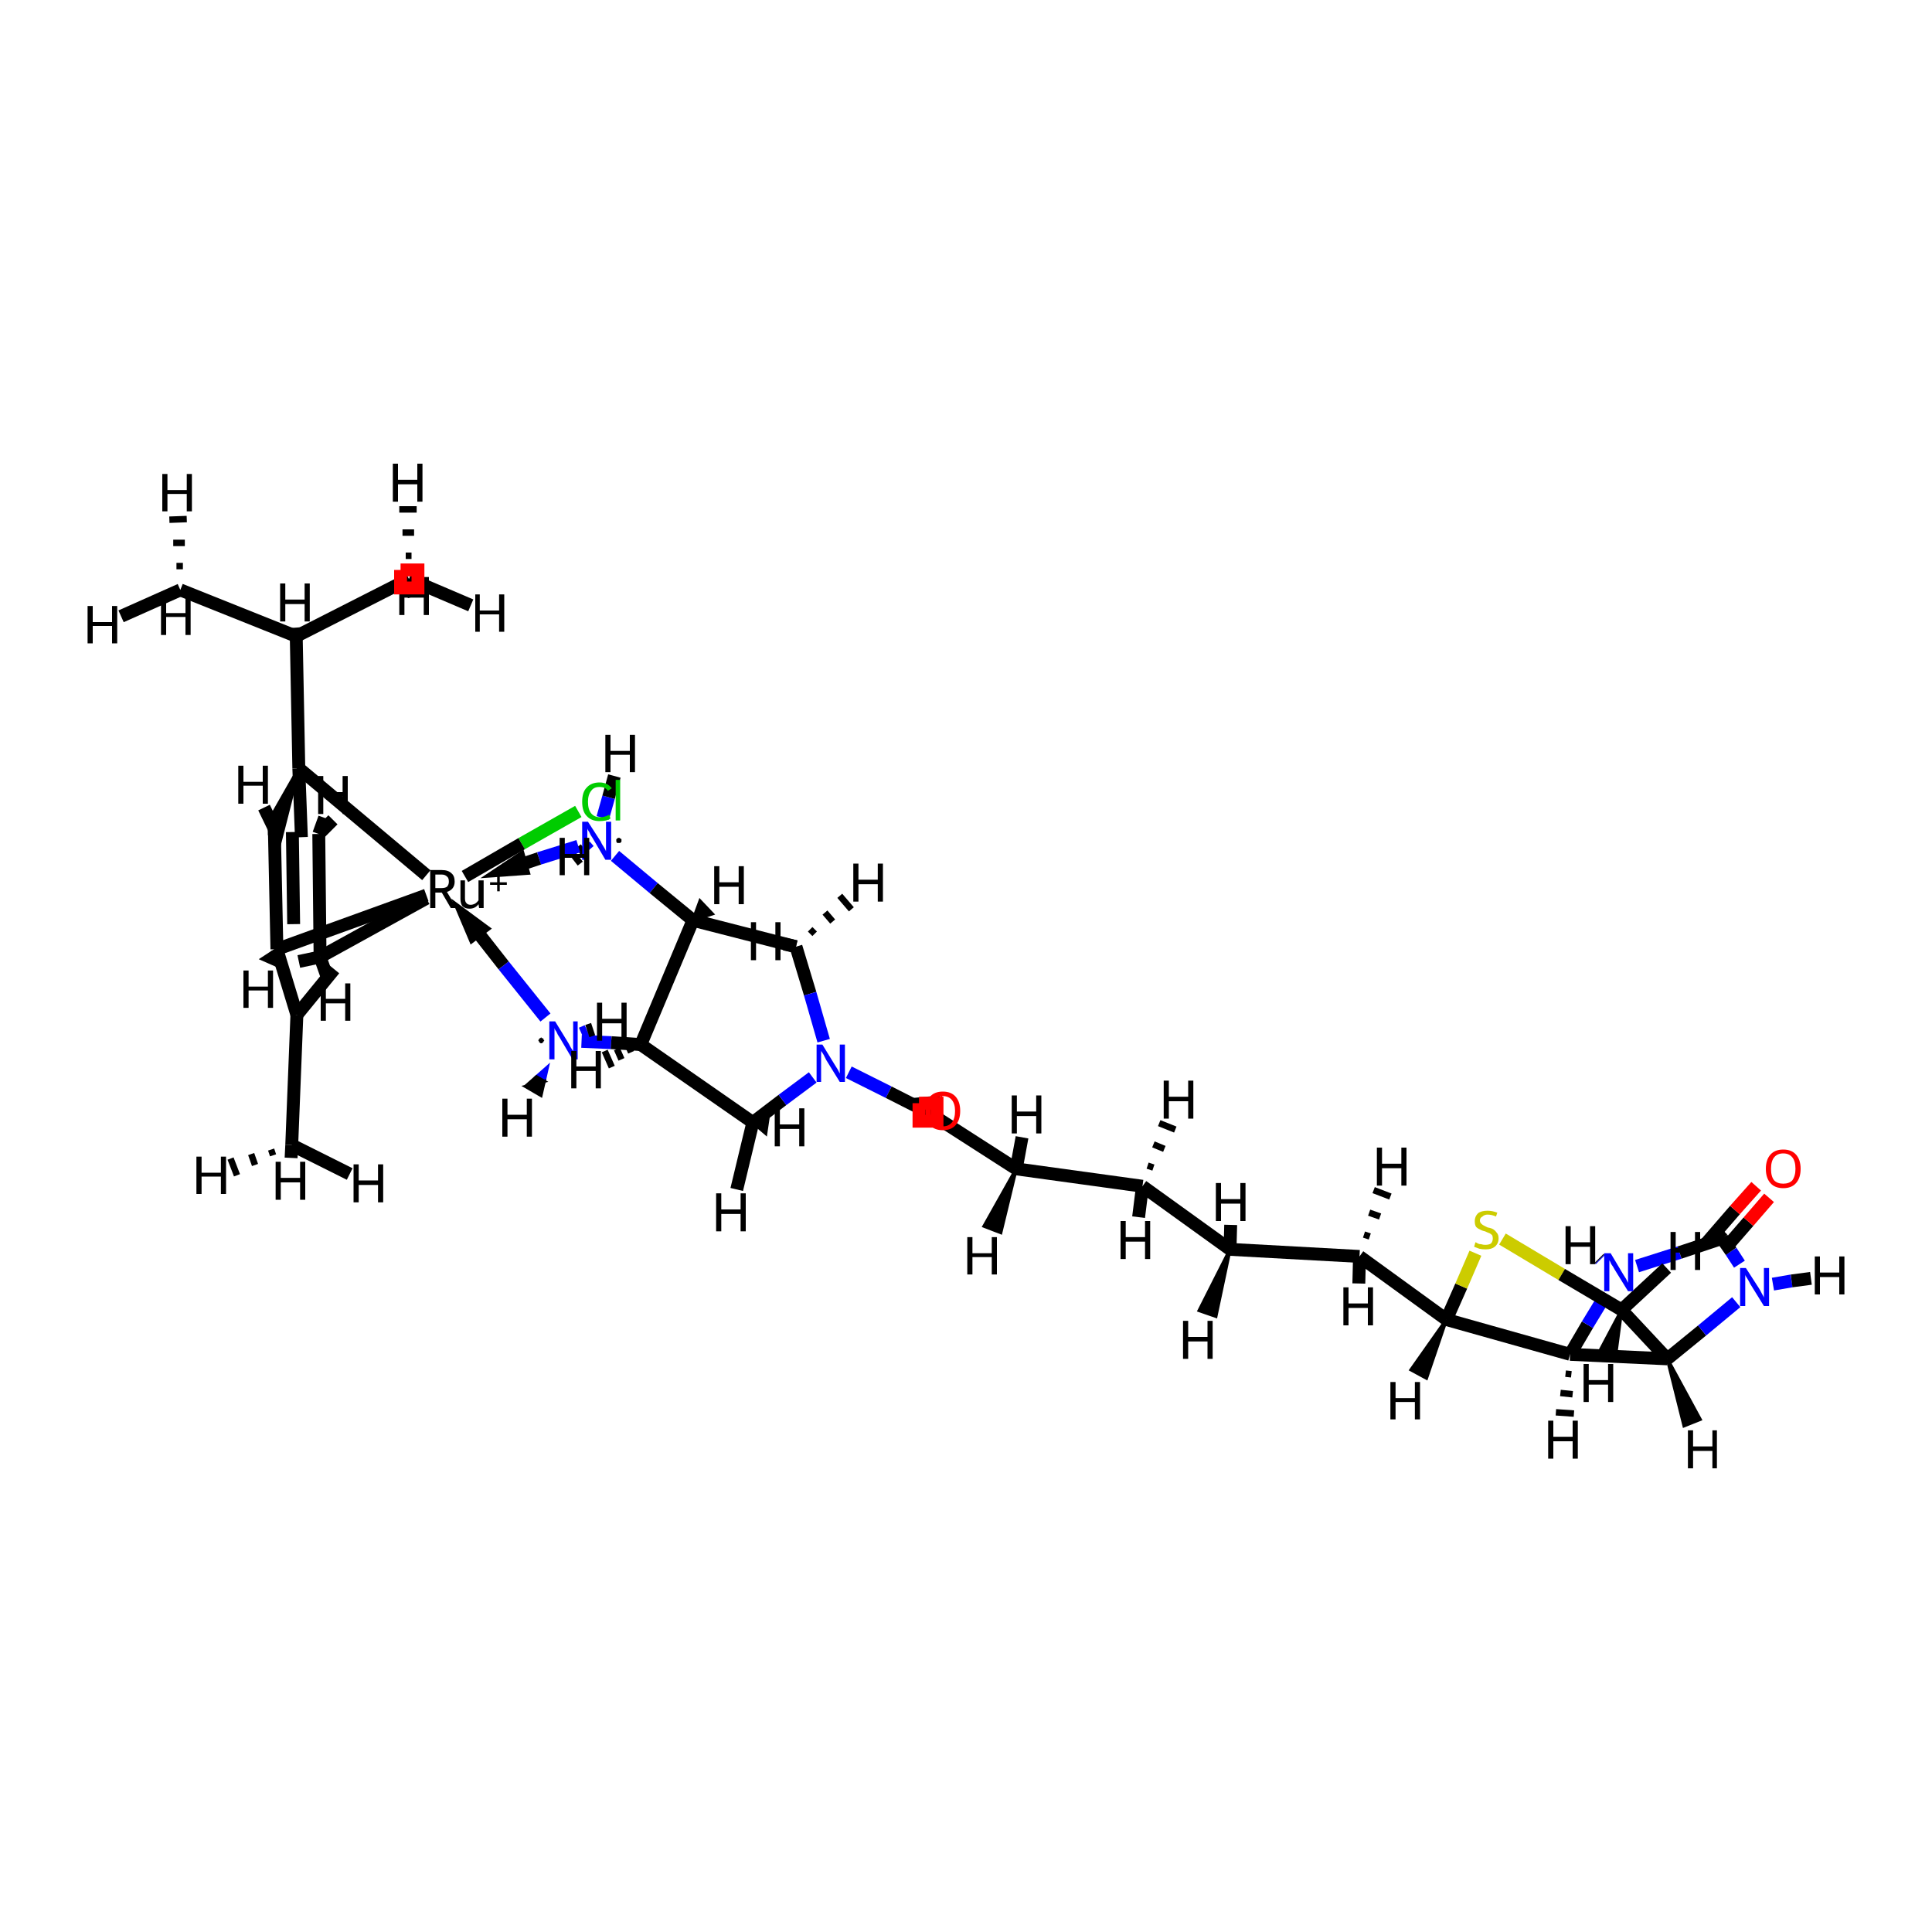 <?xml version='1.0' encoding='iso-8859-1'?>
<svg version='1.1' baseProfile='full'
              xmlns='http://www.w3.org/2000/svg'
                      xmlns:rdkit='http://www.rdkit.org/xml'
                      xmlns:xlink='http://www.w3.org/1999/xlink'
                  xml:space='preserve'
width='300px' height='300px' viewBox='0 0 300 300'>
<!-- END OF HEADER -->
<rect style='opacity:1.0;fill:#FFFFFF;stroke:none' width='300.0' height='300.0' x='0.0' y='0.0'> </rect>
<path class='bond-0 atom-0 atom-1' d='M 89.8,126.0 L 81.0,131.0' style='fill:none;fill-rule:evenodd;stroke:#00CC00;stroke-width:2.0px;stroke-linecap:butt;stroke-linejoin:miter;stroke-opacity:1' />
<path class='bond-0 atom-0 atom-1' d='M 81.0,131.0 L 72.2,136.1' style='fill:none;fill-rule:evenodd;stroke:#000000;stroke-width:2.0px;stroke-linecap:butt;stroke-linejoin:miter;stroke-opacity:1' />
<path class='bond-1 atom-2 atom-3' d='M 90.3,161.7 L 94.9,161.9' style='fill:none;fill-rule:evenodd;stroke:#0000FF;stroke-width:2.0px;stroke-linecap:butt;stroke-linejoin:miter;stroke-opacity:1' />
<path class='bond-1 atom-2 atom-3' d='M 94.9,161.9 L 99.5,162.2' style='fill:none;fill-rule:evenodd;stroke:#000000;stroke-width:2.0px;stroke-linecap:butt;stroke-linejoin:miter;stroke-opacity:1' />
<path class='bond-2 atom-2 atom-34' d='M 85.0,165.7 L 84.5,167.9 L 83.3,167.2 Z' style='fill:#0000FF;fill-rule:evenodd;fill-opacity:1;stroke:#0000FF;stroke-width:0.5px;stroke-linecap:butt;stroke-linejoin:miter;stroke-opacity:1;' />
<path class='bond-2 atom-2 atom-34' d='M 84.5,167.9 L 81.6,168.7 L 84.0,170.1 Z' style='fill:#000000;fill-rule:evenodd;fill-opacity:1;stroke:#000000;stroke-width:0.5px;stroke-linecap:butt;stroke-linejoin:miter;stroke-opacity:1;' />
<path class='bond-2 atom-2 atom-34' d='M 84.5,167.9 L 83.3,167.2 L 81.6,168.7 Z' style='fill:#000000;fill-rule:evenodd;fill-opacity:1;stroke:#000000;stroke-width:0.5px;stroke-linecap:butt;stroke-linejoin:miter;stroke-opacity:1;' />
<path class='bond-3 atom-2 atom-35' d='M 90.3,160.5 L 91.2,160.1' style='fill:none;fill-rule:evenodd;stroke:#0000FF;stroke-width:2.0px;stroke-linecap:butt;stroke-linejoin:miter;stroke-opacity:1' />
<path class='bond-3 atom-2 atom-35' d='M 91.2,160.1 L 92.1,159.8' style='fill:none;fill-rule:evenodd;stroke:#000000;stroke-width:2.0px;stroke-linecap:butt;stroke-linejoin:miter;stroke-opacity:1' />
<path class='bond-4 atom-3 atom-4' d='M 99.5,162.2 L 116.9,174.3' style='fill:none;fill-rule:evenodd;stroke:#000000;stroke-width:2.0px;stroke-linecap:butt;stroke-linejoin:miter;stroke-opacity:1' />
<path class='bond-5 atom-3 atom-16' d='M 99.5,162.2 L 107.6,142.9' style='fill:none;fill-rule:evenodd;stroke:#000000;stroke-width:2.0px;stroke-linecap:butt;stroke-linejoin:miter;stroke-opacity:1' />
<path class='bond-6 atom-3 atom-42' d='M 98.0,163.4 L 97.6,162.5' style='fill:none;fill-rule:evenodd;stroke:#000000;stroke-width:1.0px;stroke-linecap:butt;stroke-linejoin:miter;stroke-opacity:1' />
<path class='bond-6 atom-3 atom-42' d='M 96.5,164.5 L 95.8,162.9' style='fill:none;fill-rule:evenodd;stroke:#000000;stroke-width:1.0px;stroke-linecap:butt;stroke-linejoin:miter;stroke-opacity:1' />
<path class='bond-6 atom-3 atom-42' d='M 95.0,165.7 L 93.9,163.2' style='fill:none;fill-rule:evenodd;stroke:#000000;stroke-width:1.0px;stroke-linecap:butt;stroke-linejoin:miter;stroke-opacity:1' />
<path class='bond-7 atom-4 atom-18' d='M 116.9,174.3 L 121.5,170.8' style='fill:none;fill-rule:evenodd;stroke:#000000;stroke-width:2.0px;stroke-linecap:butt;stroke-linejoin:miter;stroke-opacity:1' />
<path class='bond-7 atom-4 atom-18' d='M 121.5,170.8 L 126.2,167.3' style='fill:none;fill-rule:evenodd;stroke:#0000FF;stroke-width:2.0px;stroke-linecap:butt;stroke-linejoin:miter;stroke-opacity:1' />
<path class='bond-8 atom-4 atom-43' d='M 116.9,174.3 L 119.3,173.3 L 118.9,176.0 Z' style='fill:#000000;fill-rule:evenodd;fill-opacity:1;stroke:#000000;stroke-width:0.5px;stroke-linecap:butt;stroke-linejoin:miter;stroke-opacity:1;' />
<path class='bond-9 atom-4 atom-44' d='M 116.9,174.3 L 114.4,184.7' style='fill:none;fill-rule:evenodd;stroke:#000000;stroke-width:2.0px;stroke-linecap:butt;stroke-linejoin:miter;stroke-opacity:1' />
<path class='bond-10 atom-5 atom-6' d='M 46.4,119.3 L 46.0,98.8' style='fill:none;fill-rule:evenodd;stroke:#000000;stroke-width:2.0px;stroke-linecap:butt;stroke-linejoin:miter;stroke-opacity:1' />
<path class='bond-11 atom-5 atom-9' d='M 46.4,119.3 L 42.7,133.8 L 42.6,128.7 Z' style='fill:#000000;fill-rule:evenodd;fill-opacity:1;stroke:#000000;stroke-width:0.5px;stroke-linecap:butt;stroke-linejoin:miter;stroke-opacity:1;' />
<path class='bond-11 atom-5 atom-9' d='M 46.4,119.3 L 42.6,128.7 L 41.9,127.2 Z' style='fill:#000000;fill-rule:evenodd;fill-opacity:1;stroke:#000000;stroke-width:0.5px;stroke-linecap:butt;stroke-linejoin:miter;stroke-opacity:1;' />
<path class='bond-12 atom-5 atom-13' d='M 51.7,127.3 L 49.5,129.5' style='fill:none;fill-rule:evenodd;stroke:#000000;stroke-width:2.0px;stroke-linecap:butt;stroke-linejoin:miter;stroke-opacity:1' />
<path class='bond-12 atom-5 atom-13' d='M 46.4,119.3 L 46.8,130.0' style='fill:none;fill-rule:evenodd;stroke:#000000;stroke-width:2.0px;stroke-linecap:butt;stroke-linejoin:miter;stroke-opacity:1' />
<path class='bond-13 atom-6 atom-7' d='M 46.0,98.8 L 63.5,89.9' style='fill:none;fill-rule:evenodd;stroke:#000000;stroke-width:2.0px;stroke-linecap:butt;stroke-linejoin:miter;stroke-opacity:1' />
<path class='bond-14 atom-6 atom-8' d='M 46.0,98.8 L 28.0,91.6' style='fill:none;fill-rule:evenodd;stroke:#000000;stroke-width:2.0px;stroke-linecap:butt;stroke-linejoin:miter;stroke-opacity:1' />
<path class='bond-15 atom-6 atom-46' d='M 46.0,98.8 L 44.6,97.8 L 47.4,97.6 Z' style='fill:#000000;fill-rule:evenodd;fill-opacity:1;stroke:#000000;stroke-width:0.5px;stroke-linecap:butt;stroke-linejoin:miter;stroke-opacity:1;' />
<path class='bond-16 atom-7 atom-47' d='M 63.0,86.3 L 63.9,86.3' style='fill:none;fill-rule:evenodd;stroke:#000000;stroke-width:1.0px;stroke-linecap:butt;stroke-linejoin:miter;stroke-opacity:1' />
<path class='bond-16 atom-7 atom-47' d='M 62.5,82.7 L 64.3,82.7' style='fill:none;fill-rule:evenodd;stroke:#000000;stroke-width:1.0px;stroke-linecap:butt;stroke-linejoin:miter;stroke-opacity:1' />
<path class='bond-16 atom-7 atom-47' d='M 62.0,79.1 L 64.7,79.1' style='fill:none;fill-rule:evenodd;stroke:#000000;stroke-width:1.0px;stroke-linecap:butt;stroke-linejoin:miter;stroke-opacity:1' />
<path class='bond-17 atom-7 atom-48' d='M 63.5,89.9 L 73.1,94.0' style='fill:none;fill-rule:evenodd;stroke:#000000;stroke-width:2.0px;stroke-linecap:butt;stroke-linejoin:miter;stroke-opacity:1' />
<path class='bond-18 atom-7 atom-49' d='M 63.5,89.9 L 64.3,92.6' style='fill:none;fill-rule:evenodd;stroke:#000000;stroke-width:2.0px;stroke-linecap:butt;stroke-linejoin:miter;stroke-opacity:1' />
<path class='bond-19 atom-8 atom-50' d='M 27.4,87.9 L 28.4,87.9' style='fill:none;fill-rule:evenodd;stroke:#000000;stroke-width:1.0px;stroke-linecap:butt;stroke-linejoin:miter;stroke-opacity:1' />
<path class='bond-19 atom-8 atom-50' d='M 26.9,84.3 L 28.7,84.3' style='fill:none;fill-rule:evenodd;stroke:#000000;stroke-width:1.0px;stroke-linecap:butt;stroke-linejoin:miter;stroke-opacity:1' />
<path class='bond-19 atom-8 atom-50' d='M 26.3,80.7 L 29.0,80.6' style='fill:none;fill-rule:evenodd;stroke:#000000;stroke-width:1.0px;stroke-linecap:butt;stroke-linejoin:miter;stroke-opacity:1' />
<path class='bond-20 atom-8 atom-51' d='M 28.0,91.6 L 27.9,92.1' style='fill:none;fill-rule:evenodd;stroke:#000000;stroke-width:2.0px;stroke-linecap:butt;stroke-linejoin:miter;stroke-opacity:1' />
<path class='bond-21 atom-8 atom-52' d='M 28.0,91.6 L 18.8,95.7' style='fill:none;fill-rule:evenodd;stroke:#000000;stroke-width:2.0px;stroke-linecap:butt;stroke-linejoin:miter;stroke-opacity:1' />
<path class='bond-22 atom-9 atom-10' d='M 42.6,128.7 L 43.0,147.4' style='fill:none;fill-rule:evenodd;stroke:#000000;stroke-width:2.0px;stroke-linecap:butt;stroke-linejoin:miter;stroke-opacity:1' />
<path class='bond-22 atom-9 atom-10' d='M 45.4,129.2 L 45.6,143.5' style='fill:none;fill-rule:evenodd;stroke:#000000;stroke-width:2.0px;stroke-linecap:butt;stroke-linejoin:miter;stroke-opacity:1' />
<path class='bond-23 atom-9 atom-36' d='M 42.6,128.7 L 41.0,125.4' style='fill:none;fill-rule:evenodd;stroke:#000000;stroke-width:2.0px;stroke-linecap:butt;stroke-linejoin:miter;stroke-opacity:1' />
<path class='bond-24 atom-10 atom-11' d='M 43.0,147.4 L 46.1,157.6' style='fill:none;fill-rule:evenodd;stroke:#000000;stroke-width:2.0px;stroke-linecap:butt;stroke-linejoin:miter;stroke-opacity:1' />
<path class='bond-25 atom-10 atom-37' d='M 43.0,147.4 L 43.2,150.0 L 40.7,148.9 Z' style='fill:#000000;fill-rule:evenodd;fill-opacity:1;stroke:#000000;stroke-width:0.5px;stroke-linecap:butt;stroke-linejoin:miter;stroke-opacity:1;' />
<path class='bond-26 atom-11 atom-12' d='M 46.1,157.6 L 45.3,177.8' style='fill:none;fill-rule:evenodd;stroke:#000000;stroke-width:2.0px;stroke-linecap:butt;stroke-linejoin:miter;stroke-opacity:1' />
<path class='bond-27 atom-11 atom-14' d='M 46.4,149.3 L 49.7,148.6' style='fill:none;fill-rule:evenodd;stroke:#000000;stroke-width:2.0px;stroke-linecap:butt;stroke-linejoin:miter;stroke-opacity:1' />
<path class='bond-27 atom-11 atom-14' d='M 46.1,157.6 L 51.9,150.5' style='fill:none;fill-rule:evenodd;stroke:#000000;stroke-width:2.0px;stroke-linecap:butt;stroke-linejoin:miter;stroke-opacity:1' />
<path class='bond-28 atom-12 atom-53' d='M 42.4,179.4 L 42.1,178.5' style='fill:none;fill-rule:evenodd;stroke:#000000;stroke-width:1.0px;stroke-linecap:butt;stroke-linejoin:miter;stroke-opacity:1' />
<path class='bond-28 atom-12 atom-53' d='M 39.6,180.9 L 39.0,179.2' style='fill:none;fill-rule:evenodd;stroke:#000000;stroke-width:1.0px;stroke-linecap:butt;stroke-linejoin:miter;stroke-opacity:1' />
<path class='bond-28 atom-12 atom-53' d='M 36.8,182.5 L 35.8,179.9' style='fill:none;fill-rule:evenodd;stroke:#000000;stroke-width:1.0px;stroke-linecap:butt;stroke-linejoin:miter;stroke-opacity:1' />
<path class='bond-29 atom-12 atom-54' d='M 45.3,177.8 L 54.3,182.3' style='fill:none;fill-rule:evenodd;stroke:#000000;stroke-width:2.0px;stroke-linecap:butt;stroke-linejoin:miter;stroke-opacity:1' />
<path class='bond-30 atom-12 atom-55' d='M 45.3,177.8 L 45.2,179.8' style='fill:none;fill-rule:evenodd;stroke:#000000;stroke-width:2.0px;stroke-linecap:butt;stroke-linejoin:miter;stroke-opacity:1' />
<path class='bond-31 atom-13 atom-14' d='M 49.5,129.5 L 49.7,148.6' style='fill:none;fill-rule:evenodd;stroke:#000000;stroke-width:2.0px;stroke-linecap:butt;stroke-linejoin:miter;stroke-opacity:1' />
<path class='bond-32 atom-13 atom-38' d='M 49.5,129.5 L 50.4,127.0' style='fill:none;fill-rule:evenodd;stroke:#000000;stroke-width:2.0px;stroke-linecap:butt;stroke-linejoin:miter;stroke-opacity:1' />
<path class='bond-33 atom-14 atom-39' d='M 49.7,148.6 L 50.9,152.0' style='fill:none;fill-rule:evenodd;stroke:#000000;stroke-width:2.0px;stroke-linecap:butt;stroke-linejoin:miter;stroke-opacity:1' />
<path class='bond-34 atom-15 atom-16' d='M 95.5,132.9 L 101.5,137.9' style='fill:none;fill-rule:evenodd;stroke:#0000FF;stroke-width:2.0px;stroke-linecap:butt;stroke-linejoin:miter;stroke-opacity:1' />
<path class='bond-34 atom-15 atom-16' d='M 101.5,137.9 L 107.6,142.9' style='fill:none;fill-rule:evenodd;stroke:#000000;stroke-width:2.0px;stroke-linecap:butt;stroke-linejoin:miter;stroke-opacity:1' />
<path class='bond-35 atom-15 atom-40' d='M 91.8,131.7 L 91.2,131.0' style='fill:none;fill-rule:evenodd;stroke:#0000FF;stroke-width:1.0px;stroke-linecap:butt;stroke-linejoin:miter;stroke-opacity:1' />
<path class='bond-35 atom-15 atom-40' d='M 90.9,132.9 L 89.8,131.4' style='fill:none;fill-rule:evenodd;stroke:#000000;stroke-width:1.0px;stroke-linecap:butt;stroke-linejoin:miter;stroke-opacity:1' />
<path class='bond-35 atom-15 atom-40' d='M 90.1,134.1 L 88.4,131.9' style='fill:none;fill-rule:evenodd;stroke:#000000;stroke-width:1.0px;stroke-linecap:butt;stroke-linejoin:miter;stroke-opacity:1' />
<path class='bond-36 atom-15 atom-41' d='M 93.6,127.0 L 94.5,123.8' style='fill:none;fill-rule:evenodd;stroke:#0000FF;stroke-width:2.0px;stroke-linecap:butt;stroke-linejoin:miter;stroke-opacity:1' />
<path class='bond-36 atom-15 atom-41' d='M 94.5,123.8 L 95.4,120.5' style='fill:none;fill-rule:evenodd;stroke:#000000;stroke-width:2.0px;stroke-linecap:butt;stroke-linejoin:miter;stroke-opacity:1' />
<path class='bond-37 atom-16 atom-17' d='M 107.6,142.9 L 123.6,147.0' style='fill:none;fill-rule:evenodd;stroke:#000000;stroke-width:2.0px;stroke-linecap:butt;stroke-linejoin:miter;stroke-opacity:1' />
<path class='bond-38 atom-16 atom-45' d='M 107.6,142.9 L 108.7,139.9 L 110.6,141.9 Z' style='fill:#000000;fill-rule:evenodd;fill-opacity:1;stroke:#000000;stroke-width:0.5px;stroke-linecap:butt;stroke-linejoin:miter;stroke-opacity:1;' />
<path class='bond-39 atom-17 atom-18' d='M 123.6,147.0 L 125.8,154.3' style='fill:none;fill-rule:evenodd;stroke:#000000;stroke-width:2.0px;stroke-linecap:butt;stroke-linejoin:miter;stroke-opacity:1' />
<path class='bond-39 atom-17 atom-18' d='M 125.8,154.3 L 127.9,161.6' style='fill:none;fill-rule:evenodd;stroke:#0000FF;stroke-width:2.0px;stroke-linecap:butt;stroke-linejoin:miter;stroke-opacity:1' />
<path class='bond-40 atom-17 atom-56' d='M 125.8,144.3 L 126.5,145.0' style='fill:none;fill-rule:evenodd;stroke:#000000;stroke-width:1.0px;stroke-linecap:butt;stroke-linejoin:miter;stroke-opacity:1' />
<path class='bond-40 atom-17 atom-56' d='M 128.1,141.7 L 129.3,143.1' style='fill:none;fill-rule:evenodd;stroke:#000000;stroke-width:1.0px;stroke-linecap:butt;stroke-linejoin:miter;stroke-opacity:1' />
<path class='bond-40 atom-17 atom-56' d='M 130.4,139.1 L 132.2,141.2' style='fill:none;fill-rule:evenodd;stroke:#000000;stroke-width:1.0px;stroke-linecap:butt;stroke-linejoin:miter;stroke-opacity:1' />
<path class='bond-41 atom-17 atom-57' d='M 123.6,147.0 L 121.8,146.6' style='fill:none;fill-rule:evenodd;stroke:#000000;stroke-width:2.0px;stroke-linecap:butt;stroke-linejoin:miter;stroke-opacity:1' />
<path class='bond-42 atom-18 atom-19' d='M 131.8,166.5 L 138.0,169.6' style='fill:none;fill-rule:evenodd;stroke:#0000FF;stroke-width:2.0px;stroke-linecap:butt;stroke-linejoin:miter;stroke-opacity:1' />
<path class='bond-42 atom-18 atom-19' d='M 138.0,169.6 L 144.1,172.7' style='fill:none;fill-rule:evenodd;stroke:#000000;stroke-width:2.0px;stroke-linecap:butt;stroke-linejoin:miter;stroke-opacity:1' />
<path class='bond-43 atom-19 atom-20' d='M 146.0,173.9 L 146.3,173.9' style='fill:none;fill-rule:evenodd;stroke:#000000;stroke-width:2.0px;stroke-linecap:butt;stroke-linejoin:miter;stroke-opacity:1' />
<path class='bond-43 atom-19 atom-20' d='M 146.3,173.9 L 146.5,173.9' style='fill:none;fill-rule:evenodd;stroke:#FF0000;stroke-width:2.0px;stroke-linecap:butt;stroke-linejoin:miter;stroke-opacity:1' />
<path class='bond-43 atom-19 atom-20' d='M 141.7,171.5 L 146.0,171.1' style='fill:none;fill-rule:evenodd;stroke:#000000;stroke-width:2.0px;stroke-linecap:butt;stroke-linejoin:miter;stroke-opacity:1' />
<path class='bond-43 atom-19 atom-20' d='M 146.0,171.1 L 146.3,171.1' style='fill:none;fill-rule:evenodd;stroke:#FF0000;stroke-width:2.0px;stroke-linecap:butt;stroke-linejoin:miter;stroke-opacity:1' />
<path class='bond-44 atom-19 atom-21' d='M 144.1,172.7 L 157.8,181.5' style='fill:none;fill-rule:evenodd;stroke:#000000;stroke-width:2.0px;stroke-linecap:butt;stroke-linejoin:miter;stroke-opacity:1' />
<path class='bond-45 atom-21 atom-22' d='M 157.8,181.5 L 177.4,184.2' style='fill:none;fill-rule:evenodd;stroke:#000000;stroke-width:2.0px;stroke-linecap:butt;stroke-linejoin:miter;stroke-opacity:1' />
<path class='bond-46 atom-21 atom-58' d='M 157.8,181.5 L 155.4,191.4 L 152.8,190.4 Z' style='fill:#000000;fill-rule:evenodd;fill-opacity:1;stroke:#000000;stroke-width:0.5px;stroke-linecap:butt;stroke-linejoin:miter;stroke-opacity:1;' />
<path class='bond-47 atom-21 atom-59' d='M 157.8,181.5 L 158.7,176.6' style='fill:none;fill-rule:evenodd;stroke:#000000;stroke-width:2.0px;stroke-linecap:butt;stroke-linejoin:miter;stroke-opacity:1' />
<path class='bond-48 atom-22 atom-23' d='M 177.4,184.2 L 191.0,194.0' style='fill:none;fill-rule:evenodd;stroke:#000000;stroke-width:2.0px;stroke-linecap:butt;stroke-linejoin:miter;stroke-opacity:1' />
<path class='bond-49 atom-22 atom-60' d='M 178.2,181.0 L 179.1,181.3' style='fill:none;fill-rule:evenodd;stroke:#000000;stroke-width:1.0px;stroke-linecap:butt;stroke-linejoin:miter;stroke-opacity:1' />
<path class='bond-49 atom-22 atom-60' d='M 179.1,177.7 L 180.8,178.4' style='fill:none;fill-rule:evenodd;stroke:#000000;stroke-width:1.0px;stroke-linecap:butt;stroke-linejoin:miter;stroke-opacity:1' />
<path class='bond-49 atom-22 atom-60' d='M 180.0,174.4 L 182.5,175.4' style='fill:none;fill-rule:evenodd;stroke:#000000;stroke-width:1.0px;stroke-linecap:butt;stroke-linejoin:miter;stroke-opacity:1' />
<path class='bond-50 atom-22 atom-61' d='M 177.4,184.2 L 176.8,189.0' style='fill:none;fill-rule:evenodd;stroke:#000000;stroke-width:2.0px;stroke-linecap:butt;stroke-linejoin:miter;stroke-opacity:1' />
<path class='bond-51 atom-23 atom-24' d='M 191.0,194.0 L 211.1,195.1' style='fill:none;fill-rule:evenodd;stroke:#000000;stroke-width:2.0px;stroke-linecap:butt;stroke-linejoin:miter;stroke-opacity:1' />
<path class='bond-52 atom-23 atom-62' d='M 191.0,194.0 L 188.8,204.4 L 186.2,203.5 Z' style='fill:#000000;fill-rule:evenodd;fill-opacity:1;stroke:#000000;stroke-width:0.5px;stroke-linecap:butt;stroke-linejoin:miter;stroke-opacity:1;' />
<path class='bond-53 atom-23 atom-63' d='M 191.0,194.0 L 191.1,190.2' style='fill:none;fill-rule:evenodd;stroke:#000000;stroke-width:2.0px;stroke-linecap:butt;stroke-linejoin:miter;stroke-opacity:1' />
<path class='bond-54 atom-24 atom-25' d='M 211.1,195.1 L 224.6,204.9' style='fill:none;fill-rule:evenodd;stroke:#000000;stroke-width:2.0px;stroke-linecap:butt;stroke-linejoin:miter;stroke-opacity:1' />
<path class='bond-55 atom-24 atom-64' d='M 211.8,191.7 L 212.7,192.0' style='fill:none;fill-rule:evenodd;stroke:#000000;stroke-width:1.0px;stroke-linecap:butt;stroke-linejoin:miter;stroke-opacity:1' />
<path class='bond-55 atom-24 atom-64' d='M 212.6,188.3 L 214.3,188.9' style='fill:none;fill-rule:evenodd;stroke:#000000;stroke-width:1.0px;stroke-linecap:butt;stroke-linejoin:miter;stroke-opacity:1' />
<path class='bond-55 atom-24 atom-64' d='M 213.3,184.8 L 215.9,185.8' style='fill:none;fill-rule:evenodd;stroke:#000000;stroke-width:1.0px;stroke-linecap:butt;stroke-linejoin:miter;stroke-opacity:1' />
<path class='bond-56 atom-24 atom-65' d='M 211.1,195.1 L 211.0,199.3' style='fill:none;fill-rule:evenodd;stroke:#000000;stroke-width:2.0px;stroke-linecap:butt;stroke-linejoin:miter;stroke-opacity:1' />
<path class='bond-57 atom-25 atom-26' d='M 224.6,204.9 L 243.8,210.3' style='fill:none;fill-rule:evenodd;stroke:#000000;stroke-width:2.0px;stroke-linecap:butt;stroke-linejoin:miter;stroke-opacity:1' />
<path class='bond-58 atom-25 atom-28' d='M 224.6,204.9 L 226.9,199.7' style='fill:none;fill-rule:evenodd;stroke:#000000;stroke-width:2.0px;stroke-linecap:butt;stroke-linejoin:miter;stroke-opacity:1' />
<path class='bond-58 atom-25 atom-28' d='M 226.9,199.7 L 229.1,194.6' style='fill:none;fill-rule:evenodd;stroke:#CCCC00;stroke-width:2.0px;stroke-linecap:butt;stroke-linejoin:miter;stroke-opacity:1' />
<path class='bond-59 atom-25 atom-66' d='M 224.6,204.9 L 221.5,214.0 L 219.1,212.7 Z' style='fill:#000000;fill-rule:evenodd;fill-opacity:1;stroke:#000000;stroke-width:0.5px;stroke-linecap:butt;stroke-linejoin:miter;stroke-opacity:1;' />
<path class='bond-60 atom-26 atom-27' d='M 243.8,210.3 L 246.5,205.7' style='fill:none;fill-rule:evenodd;stroke:#000000;stroke-width:2.0px;stroke-linecap:butt;stroke-linejoin:miter;stroke-opacity:1' />
<path class='bond-60 atom-26 atom-27' d='M 246.5,205.7 L 249.3,201.1' style='fill:none;fill-rule:evenodd;stroke:#0000FF;stroke-width:2.0px;stroke-linecap:butt;stroke-linejoin:miter;stroke-opacity:1' />
<path class='bond-61 atom-26 atom-30' d='M 243.8,210.3 L 258.9,211.0' style='fill:none;fill-rule:evenodd;stroke:#000000;stroke-width:2.0px;stroke-linecap:butt;stroke-linejoin:miter;stroke-opacity:1' />
<path class='bond-62 atom-26 atom-67' d='M 244.0,213.4 L 243.1,213.3' style='fill:none;fill-rule:evenodd;stroke:#000000;stroke-width:1.0px;stroke-linecap:butt;stroke-linejoin:miter;stroke-opacity:1' />
<path class='bond-62 atom-26 atom-67' d='M 244.2,216.5 L 242.3,216.3' style='fill:none;fill-rule:evenodd;stroke:#000000;stroke-width:1.0px;stroke-linecap:butt;stroke-linejoin:miter;stroke-opacity:1' />
<path class='bond-62 atom-26 atom-67' d='M 244.4,219.5 L 241.6,219.3' style='fill:none;fill-rule:evenodd;stroke:#000000;stroke-width:1.0px;stroke-linecap:butt;stroke-linejoin:miter;stroke-opacity:1' />
<path class='bond-63 atom-27 atom-32' d='M 254.2,196.6 L 260.8,194.5' style='fill:none;fill-rule:evenodd;stroke:#0000FF;stroke-width:2.0px;stroke-linecap:butt;stroke-linejoin:miter;stroke-opacity:1' />
<path class='bond-63 atom-27 atom-32' d='M 260.8,194.5 L 267.4,192.3' style='fill:none;fill-rule:evenodd;stroke:#000000;stroke-width:2.0px;stroke-linecap:butt;stroke-linejoin:miter;stroke-opacity:1' />
<path class='bond-64 atom-27 atom-68' d='M 248.5,195.6 L 248.4,195.5' style='fill:none;fill-rule:evenodd;stroke:#0000FF;stroke-width:2.0px;stroke-linecap:butt;stroke-linejoin:miter;stroke-opacity:1' />
<path class='bond-64 atom-27 atom-68' d='M 248.4,195.5 L 248.3,195.4' style='fill:none;fill-rule:evenodd;stroke:#000000;stroke-width:2.0px;stroke-linecap:butt;stroke-linejoin:miter;stroke-opacity:1' />
<path class='bond-65 atom-28 atom-29' d='M 233.3,192.4 L 242.5,197.9' style='fill:none;fill-rule:evenodd;stroke:#CCCC00;stroke-width:2.0px;stroke-linecap:butt;stroke-linejoin:miter;stroke-opacity:1' />
<path class='bond-65 atom-28 atom-29' d='M 242.5,197.9 L 251.8,203.4' style='fill:none;fill-rule:evenodd;stroke:#000000;stroke-width:2.0px;stroke-linecap:butt;stroke-linejoin:miter;stroke-opacity:1' />
<path class='bond-66 atom-29 atom-30' d='M 251.8,203.4 L 258.9,211.0' style='fill:none;fill-rule:evenodd;stroke:#000000;stroke-width:2.0px;stroke-linecap:butt;stroke-linejoin:miter;stroke-opacity:1' />
<path class='bond-67 atom-29 atom-71' d='M 251.8,203.4 L 250.8,211.0 L 248.2,210.2 Z' style='fill:#000000;fill-rule:evenodd;fill-opacity:1;stroke:#000000;stroke-width:0.5px;stroke-linecap:butt;stroke-linejoin:miter;stroke-opacity:1;' />
<path class='bond-68 atom-29 atom-72' d='M 251.8,203.4 L 258.8,196.9' style='fill:none;fill-rule:evenodd;stroke:#000000;stroke-width:2.0px;stroke-linecap:butt;stroke-linejoin:miter;stroke-opacity:1' />
<path class='bond-69 atom-30 atom-31' d='M 258.9,211.0 L 264.3,206.6' style='fill:none;fill-rule:evenodd;stroke:#000000;stroke-width:2.0px;stroke-linecap:butt;stroke-linejoin:miter;stroke-opacity:1' />
<path class='bond-69 atom-30 atom-31' d='M 264.3,206.6 L 269.6,202.2' style='fill:none;fill-rule:evenodd;stroke:#0000FF;stroke-width:2.0px;stroke-linecap:butt;stroke-linejoin:miter;stroke-opacity:1' />
<path class='bond-70 atom-30 atom-69' d='M 258.9,211.0 L 264.0,220.4 L 261.5,221.4 Z' style='fill:#000000;fill-rule:evenodd;fill-opacity:1;stroke:#000000;stroke-width:0.5px;stroke-linecap:butt;stroke-linejoin:miter;stroke-opacity:1;' />
<path class='bond-71 atom-31 atom-32' d='M 270.1,196.3 L 268.8,194.3' style='fill:none;fill-rule:evenodd;stroke:#0000FF;stroke-width:2.0px;stroke-linecap:butt;stroke-linejoin:miter;stroke-opacity:1' />
<path class='bond-71 atom-31 atom-32' d='M 268.8,194.3 L 267.4,192.3' style='fill:none;fill-rule:evenodd;stroke:#000000;stroke-width:2.0px;stroke-linecap:butt;stroke-linejoin:miter;stroke-opacity:1' />
<path class='bond-72 atom-31 atom-70' d='M 275.3,199.4 L 278.2,198.9' style='fill:none;fill-rule:evenodd;stroke:#0000FF;stroke-width:2.0px;stroke-linecap:butt;stroke-linejoin:miter;stroke-opacity:1' />
<path class='bond-72 atom-31 atom-70' d='M 278.2,198.9 L 281.2,198.5' style='fill:none;fill-rule:evenodd;stroke:#000000;stroke-width:2.0px;stroke-linecap:butt;stroke-linejoin:miter;stroke-opacity:1' />
<path class='bond-73 atom-32 atom-33' d='M 268.2,193.5 L 271.5,189.7' style='fill:none;fill-rule:evenodd;stroke:#000000;stroke-width:2.0px;stroke-linecap:butt;stroke-linejoin:miter;stroke-opacity:1' />
<path class='bond-73 atom-32 atom-33' d='M 271.5,189.7 L 274.7,186.0' style='fill:none;fill-rule:evenodd;stroke:#FF0000;stroke-width:2.0px;stroke-linecap:butt;stroke-linejoin:miter;stroke-opacity:1' />
<path class='bond-73 atom-32 atom-33' d='M 264.9,193.1 L 269.4,187.9' style='fill:none;fill-rule:evenodd;stroke:#000000;stroke-width:2.0px;stroke-linecap:butt;stroke-linejoin:miter;stroke-opacity:1' />
<path class='bond-73 atom-32 atom-33' d='M 269.4,187.9 L 272.7,184.2' style='fill:none;fill-rule:evenodd;stroke:#FF0000;stroke-width:2.0px;stroke-linecap:butt;stroke-linejoin:miter;stroke-opacity:1' />
<path class='bond-74 atom-1 atom-5' d='M 66.2,135.9 L 46.4,119.3' style='fill:none;fill-rule:evenodd;stroke:#000000;stroke-width:2.0px;stroke-linecap:butt;stroke-linejoin:miter;stroke-opacity:1' />
<path class='bond-75 atom-1 atom-10' d='M 66.2,139.0 L 43.0,147.4' style='fill:none;fill-rule:evenodd;stroke:#000000;stroke-width:2.0px;stroke-linecap:butt;stroke-linejoin:miter;stroke-opacity:1' />
<path class='bond-76 atom-1 atom-14' d='M 66.2,139.5 L 49.7,148.6' style='fill:none;fill-rule:evenodd;stroke:#000000;stroke-width:2.0px;stroke-linecap:butt;stroke-linejoin:miter;stroke-opacity:1' />
<path class='bond-77 atom-15 atom-1' d='M 89.8,131.4 L 83.7,133.3' style='fill:none;fill-rule:evenodd;stroke:#0000FF;stroke-width:2.0px;stroke-linecap:butt;stroke-linejoin:miter;stroke-opacity:1' />
<path class='bond-77 atom-15 atom-1' d='M 83.7,133.3 L 78.3,135.1' style='fill:none;fill-rule:evenodd;stroke:#000000;stroke-width:2.0px;stroke-linecap:butt;stroke-linejoin:miter;stroke-opacity:1' />
<path class='bond-77 atom-15 atom-1' d='M 80.7,133.5 L 78.3,135.1 L 81.1,134.9 Z' style='fill:#000000;fill-rule:evenodd;fill-opacity:1;stroke:#000000;stroke-width:2.0px;stroke-linecap:butt;stroke-linejoin:miter;stroke-opacity:1;' />
<path class='bond-78 atom-2 atom-1' d='M 84.7,158.0 L 78.2,149.9' style='fill:none;fill-rule:evenodd;stroke:#0000FF;stroke-width:2.0px;stroke-linecap:butt;stroke-linejoin:miter;stroke-opacity:1' />
<path class='bond-78 atom-2 atom-1' d='M 78.2,149.9 L 72.4,142.5' style='fill:none;fill-rule:evenodd;stroke:#000000;stroke-width:2.0px;stroke-linecap:butt;stroke-linejoin:miter;stroke-opacity:1' />
<path class='bond-78 atom-2 atom-1' d='M 74.7,144.2 L 72.4,142.5 L 73.5,145.1 Z' style='fill:#000000;fill-rule:evenodd;fill-opacity:1;stroke:#000000;stroke-width:2.0px;stroke-linecap:butt;stroke-linejoin:miter;stroke-opacity:1;' />
<path d='M 42.6,129.7 L 42.6,128.7 L 42.5,128.6' style='fill:none;stroke:#000000;stroke-width:2.0px;stroke-linecap:butt;stroke-linejoin:miter;stroke-opacity:1;' />
<path d='M 143.8,172.5 L 144.1,172.7 L 144.8,173.1' style='fill:none;stroke:#000000;stroke-width:2.0px;stroke-linecap:butt;stroke-linejoin:miter;stroke-opacity:1;' />
<path d='M 267.1,192.4 L 267.4,192.3 L 267.5,192.4' style='fill:none;stroke:#000000;stroke-width:2.0px;stroke-linecap:butt;stroke-linejoin:miter;stroke-opacity:1;' />
<path class='atom-0' d='M 90.4 124.5
Q 90.4 123.0, 91.1 122.3
Q 91.8 121.5, 93.1 121.5
Q 94.3 121.5, 95.0 122.4
L 94.4 122.8
Q 94.0 122.2, 93.1 122.2
Q 92.2 122.2, 91.8 122.8
Q 91.3 123.4, 91.3 124.5
Q 91.3 125.7, 91.8 126.3
Q 92.3 126.9, 93.2 126.9
Q 93.9 126.9, 94.6 126.5
L 94.8 127.1
Q 94.5 127.3, 94.1 127.4
Q 93.6 127.5, 93.1 127.5
Q 91.8 127.5, 91.1 126.7
Q 90.4 126.0, 90.4 124.5
' fill='#00CC00'/>
<path class='atom-0' d='M 95.6 121.1
L 96.3 121.1
L 96.3 127.4
L 95.6 127.4
L 95.6 121.1
' fill='#00CC00'/>
<path class='atom-1' d='M 70.0 141.0
L 68.6 138.6
L 68.6 138.6
L 67.6 138.6
L 67.6 141.0
L 66.8 141.0
L 66.8 135.1
L 68.6 135.1
Q 69.6 135.1, 70.1 135.6
Q 70.6 136.0, 70.6 136.9
Q 70.6 137.5, 70.3 137.9
Q 70.0 138.3, 69.4 138.5
L 70.9 141.0
L 70.0 141.0
M 67.6 137.9
L 68.6 137.9
Q 69.1 137.9, 69.4 137.7
Q 69.7 137.4, 69.7 136.9
Q 69.7 136.3, 69.4 136.1
Q 69.1 135.8, 68.6 135.8
L 67.6 135.8
L 67.6 137.9
' fill='#000000'/>
<path class='atom-1' d='M 75.1 136.7
L 75.1 141.0
L 74.4 141.0
L 74.3 140.4
Q 73.8 141.1, 72.9 141.1
Q 72.2 141.1, 71.8 140.7
Q 71.5 140.3, 71.5 139.6
L 71.5 136.7
L 72.2 136.7
L 72.2 139.5
Q 72.2 140.0, 72.4 140.2
Q 72.6 140.5, 73.1 140.5
Q 73.4 140.5, 73.8 140.3
Q 74.1 140.1, 74.3 139.8
L 74.3 136.7
L 75.1 136.7
' fill='#000000'/>
<path class='atom-1' d='M 76.1 137.0
L 77.2 137.0
L 77.2 135.9
L 77.6 135.9
L 77.6 137.0
L 78.7 137.0
L 78.7 137.4
L 77.6 137.4
L 77.6 138.4
L 77.2 138.4
L 77.2 137.4
L 76.1 137.4
L 76.1 137.0
' fill='#000000'/>
<path class='atom-2' d='M 86.2 158.6
L 88.1 161.7
Q 88.3 162.0, 88.6 162.6
Q 88.9 163.1, 89.0 163.2
L 89.0 158.6
L 89.7 158.6
L 89.7 164.5
L 88.9 164.5
L 86.9 161.1
Q 86.6 160.7, 86.4 160.2
Q 86.1 159.8, 86.1 159.6
L 86.1 164.5
L 85.3 164.5
L 85.3 158.6
L 86.2 158.6
' fill='#0000FF'/>
<path class='atom-15' d='M 91.3 127.6
L 93.3 130.7
Q 93.4 131.0, 93.8 131.6
Q 94.1 132.1, 94.1 132.2
L 94.1 127.6
L 94.9 127.6
L 94.9 133.5
L 94.0 133.5
L 92.0 130.1
Q 91.7 129.7, 91.5 129.2
Q 91.2 128.8, 91.2 128.6
L 91.2 133.5
L 90.4 133.5
L 90.4 127.6
L 91.3 127.6
' fill='#0000FF'/>
<path class='atom-18' d='M 127.7 162.2
L 129.6 165.3
Q 129.8 165.6, 130.1 166.1
Q 130.4 166.7, 130.4 166.7
L 130.4 162.2
L 131.2 162.2
L 131.2 168.0
L 130.4 168.0
L 128.3 164.6
Q 128.1 164.2, 127.9 163.8
Q 127.6 163.3, 127.5 163.2
L 127.5 168.0
L 126.8 168.0
L 126.8 162.2
L 127.7 162.2
' fill='#0000FF'/>
<path class='atom-20' d='M 143.7 172.5
Q 143.7 171.1, 144.4 170.3
Q 145.1 169.5, 146.4 169.5
Q 147.7 169.5, 148.4 170.3
Q 149.1 171.1, 149.1 172.5
Q 149.1 173.9, 148.4 174.7
Q 147.7 175.5, 146.4 175.5
Q 145.1 175.5, 144.4 174.7
Q 143.7 173.9, 143.7 172.5
M 146.4 174.9
Q 147.3 174.9, 147.8 174.3
Q 148.3 173.7, 148.3 172.5
Q 148.3 171.4, 147.8 170.8
Q 147.3 170.2, 146.4 170.2
Q 145.5 170.2, 145.0 170.8
Q 144.5 171.3, 144.5 172.5
Q 144.5 173.7, 145.0 174.3
Q 145.5 174.9, 146.4 174.9
' fill='#FF0000'/>
<path class='atom-27' d='M 250.1 194.6
L 252.0 197.8
Q 252.2 198.1, 252.5 198.6
Q 252.8 199.2, 252.8 199.2
L 252.8 194.6
L 253.6 194.6
L 253.6 200.5
L 252.8 200.5
L 250.7 197.1
Q 250.5 196.7, 250.2 196.3
Q 250.0 195.8, 249.9 195.7
L 249.9 200.5
L 249.1 200.5
L 249.1 194.6
L 250.1 194.6
' fill='#0000FF'/>
<path class='atom-28' d='M 229.1 192.9
Q 229.2 192.9, 229.5 193.1
Q 229.7 193.2, 230.0 193.2
Q 230.3 193.3, 230.6 193.3
Q 231.2 193.3, 231.5 193.1
Q 231.8 192.8, 231.8 192.3
Q 231.8 192.0, 231.7 191.8
Q 231.5 191.6, 231.3 191.5
Q 231.0 191.4, 230.6 191.2
Q 230.1 191.1, 229.8 190.9
Q 229.5 190.8, 229.2 190.5
Q 229.0 190.2, 229.0 189.6
Q 229.0 188.9, 229.5 188.4
Q 230.0 188.0, 231.0 188.0
Q 231.7 188.0, 232.5 188.3
L 232.3 188.9
Q 231.6 188.6, 231.0 188.6
Q 230.5 188.6, 230.2 188.9
Q 229.8 189.1, 229.8 189.5
Q 229.8 189.8, 230.0 190.0
Q 230.2 190.2, 230.4 190.3
Q 230.6 190.4, 231.0 190.6
Q 231.6 190.7, 231.9 190.9
Q 232.2 191.1, 232.4 191.4
Q 232.7 191.7, 232.7 192.3
Q 232.7 193.1, 232.1 193.6
Q 231.6 194.0, 230.7 194.0
Q 230.1 194.0, 229.7 193.9
Q 229.4 193.8, 228.9 193.6
L 229.1 192.9
' fill='#CCCC00'/>
<path class='atom-31' d='M 271.1 196.9
L 273.1 200.0
Q 273.3 200.3, 273.6 200.9
Q 273.9 201.4, 273.9 201.5
L 273.9 196.9
L 274.7 196.9
L 274.7 202.8
L 273.9 202.8
L 271.8 199.4
Q 271.6 199.0, 271.3 198.5
Q 271.0 198.1, 271.0 197.9
L 271.0 202.8
L 270.2 202.8
L 270.2 196.9
L 271.1 196.9
' fill='#0000FF'/>
<path class='atom-33' d='M 274.2 181.5
Q 274.2 180.1, 274.9 179.3
Q 275.6 178.5, 276.9 178.5
Q 278.2 178.5, 278.9 179.3
Q 279.6 180.1, 279.6 181.5
Q 279.6 182.9, 278.9 183.7
Q 278.2 184.5, 276.9 184.5
Q 275.6 184.5, 274.9 183.7
Q 274.2 182.9, 274.2 181.5
M 276.9 183.8
Q 277.8 183.8, 278.3 183.3
Q 278.8 182.6, 278.8 181.5
Q 278.8 180.3, 278.3 179.7
Q 277.8 179.1, 276.9 179.1
Q 276.0 179.1, 275.5 179.7
Q 275.0 180.3, 275.0 181.5
Q 275.0 182.7, 275.5 183.3
Q 276.0 183.8, 276.9 183.8
' fill='#FF0000'/>
<path class='atom-34' d='M 78.0 170.6
L 78.8 170.6
L 78.8 173.1
L 81.8 173.1
L 81.8 170.6
L 82.6 170.6
L 82.6 176.5
L 81.8 176.5
L 81.8 173.8
L 78.8 173.8
L 78.8 176.5
L 78.0 176.5
L 78.0 170.6
' fill='#000000'/>
<path class='atom-35' d='M 92.7 155.7
L 93.5 155.7
L 93.5 158.2
L 96.5 158.2
L 96.5 155.7
L 97.3 155.7
L 97.3 161.6
L 96.5 161.6
L 96.5 158.9
L 93.5 158.9
L 93.5 161.6
L 92.7 161.6
L 92.7 155.7
' fill='#000000'/>
<path class='atom-36' d='M 37.0 118.9
L 37.8 118.9
L 37.8 121.4
L 40.8 121.4
L 40.8 118.9
L 41.6 118.9
L 41.6 124.8
L 40.8 124.8
L 40.8 122.0
L 37.8 122.0
L 37.8 124.8
L 37.0 124.8
L 37.0 118.9
' fill='#000000'/>
<path class='atom-37' d='M 37.8 150.7
L 38.6 150.7
L 38.6 153.2
L 41.6 153.2
L 41.6 150.7
L 42.4 150.7
L 42.4 156.5
L 41.6 156.5
L 41.6 153.8
L 38.6 153.8
L 38.6 156.5
L 37.8 156.5
L 37.8 150.7
' fill='#000000'/>
<path class='atom-38' d='M 49.4 120.5
L 50.2 120.5
L 50.2 123.0
L 53.2 123.0
L 53.2 120.5
L 54.0 120.5
L 54.0 126.4
L 53.2 126.4
L 53.2 123.7
L 50.2 123.7
L 50.2 126.4
L 49.4 126.4
L 49.4 120.5
' fill='#000000'/>
<path class='atom-39' d='M 49.8 152.7
L 50.6 152.7
L 50.6 155.1
L 53.6 155.1
L 53.6 152.7
L 54.4 152.7
L 54.4 158.5
L 53.6 158.5
L 53.6 155.8
L 50.6 155.8
L 50.6 158.5
L 49.8 158.5
L 49.8 152.7
' fill='#000000'/>
<path class='atom-40' d='M 86.9 130.1
L 87.7 130.1
L 87.7 132.6
L 90.7 132.6
L 90.7 130.1
L 91.5 130.1
L 91.5 135.9
L 90.7 135.9
L 90.7 133.2
L 87.7 133.2
L 87.7 135.9
L 86.9 135.9
L 86.9 130.1
' fill='#000000'/>
<path class='atom-41' d='M 94.0 114.1
L 94.8 114.1
L 94.8 116.6
L 97.8 116.6
L 97.8 114.1
L 98.6 114.1
L 98.6 119.9
L 97.8 119.9
L 97.8 117.2
L 94.8 117.2
L 94.8 119.9
L 94.0 119.9
L 94.0 114.1
' fill='#000000'/>
<path class='atom-42' d='M 88.7 163.2
L 89.5 163.2
L 89.5 165.6
L 92.5 165.6
L 92.5 163.2
L 93.3 163.2
L 93.3 169.0
L 92.5 169.0
L 92.5 166.3
L 89.5 166.3
L 89.5 169.0
L 88.7 169.0
L 88.7 163.2
' fill='#000000'/>
<path class='atom-43' d='M 120.3 172.1
L 121.1 172.1
L 121.1 174.6
L 124.1 174.6
L 124.1 172.1
L 124.9 172.1
L 124.9 178.0
L 124.1 178.0
L 124.1 175.3
L 121.1 175.3
L 121.1 178.0
L 120.3 178.0
L 120.3 172.1
' fill='#000000'/>
<path class='atom-44' d='M 111.2 185.3
L 112.0 185.3
L 112.0 187.8
L 115.0 187.8
L 115.0 185.3
L 115.8 185.3
L 115.8 191.2
L 115.0 191.2
L 115.0 188.5
L 112.0 188.5
L 112.0 191.2
L 111.2 191.2
L 111.2 185.3
' fill='#000000'/>
<path class='atom-45' d='M 110.9 134.5
L 111.7 134.5
L 111.7 137.0
L 114.7 137.0
L 114.7 134.5
L 115.5 134.5
L 115.5 140.4
L 114.7 140.4
L 114.7 137.7
L 111.7 137.7
L 111.7 140.4
L 110.9 140.4
L 110.9 134.5
' fill='#000000'/>
<path class='atom-46' d='M 43.5 90.6
L 44.3 90.6
L 44.3 93.1
L 47.3 93.1
L 47.3 90.6
L 48.1 90.6
L 48.1 96.5
L 47.3 96.5
L 47.3 93.8
L 44.3 93.8
L 44.3 96.5
L 43.5 96.5
L 43.5 90.6
' fill='#000000'/>
<path class='atom-47' d='M 61.0 72.0
L 61.8 72.0
L 61.8 74.5
L 64.8 74.5
L 64.8 72.0
L 65.6 72.0
L 65.6 77.9
L 64.8 77.9
L 64.8 75.2
L 61.8 75.2
L 61.8 77.9
L 61.0 77.9
L 61.0 72.0
' fill='#000000'/>
<path class='atom-48' d='M 73.8 92.3
L 74.5 92.3
L 74.5 94.8
L 77.5 94.8
L 77.5 92.3
L 78.3 92.3
L 78.3 98.1
L 77.5 98.1
L 77.5 95.4
L 74.5 95.4
L 74.5 98.1
L 73.8 98.1
L 73.8 92.3
' fill='#000000'/>
<path class='atom-49' d='M 62.0 89.6
L 62.8 89.6
L 62.8 92.1
L 65.8 92.1
L 65.8 89.6
L 66.6 89.6
L 66.6 95.5
L 65.8 95.5
L 65.8 92.8
L 62.8 92.8
L 62.8 95.5
L 62.0 95.5
L 62.0 89.6
' fill='#000000'/>
<path class='atom-50' d='M 25.2 73.6
L 26.0 73.6
L 26.0 76.1
L 29.0 76.1
L 29.0 73.6
L 29.8 73.6
L 29.8 79.4
L 29.0 79.4
L 29.0 76.7
L 26.0 76.7
L 26.0 79.4
L 25.2 79.4
L 25.2 73.6
' fill='#000000'/>
<path class='atom-51' d='M 25.0 92.7
L 25.8 92.7
L 25.8 95.2
L 28.8 95.2
L 28.8 92.7
L 29.6 92.7
L 29.6 98.6
L 28.8 98.6
L 28.8 95.8
L 25.8 95.8
L 25.8 98.6
L 25.0 98.6
L 25.0 92.7
' fill='#000000'/>
<path class='atom-52' d='M 13.6 94.1
L 14.4 94.1
L 14.4 96.6
L 17.4 96.6
L 17.4 94.1
L 18.2 94.1
L 18.2 99.9
L 17.4 99.9
L 17.4 97.2
L 14.4 97.2
L 14.4 99.9
L 13.6 99.9
L 13.6 94.1
' fill='#000000'/>
<path class='atom-53' d='M 30.5 179.6
L 31.3 179.6
L 31.3 182.1
L 34.3 182.1
L 34.3 179.6
L 35.1 179.6
L 35.1 185.4
L 34.3 185.4
L 34.3 182.7
L 31.3 182.7
L 31.3 185.4
L 30.5 185.4
L 30.5 179.6
' fill='#000000'/>
<path class='atom-54' d='M 54.9 180.8
L 55.7 180.8
L 55.7 183.3
L 58.7 183.3
L 58.7 180.8
L 59.5 180.8
L 59.5 186.7
L 58.7 186.7
L 58.7 184.0
L 55.7 184.0
L 55.7 186.7
L 54.9 186.7
L 54.9 180.8
' fill='#000000'/>
<path class='atom-55' d='M 42.8 180.4
L 43.6 180.4
L 43.6 182.9
L 46.6 182.9
L 46.6 180.4
L 47.4 180.4
L 47.4 186.3
L 46.6 186.3
L 46.6 183.6
L 43.6 183.6
L 43.6 186.3
L 42.8 186.3
L 42.8 180.4
' fill='#000000'/>
<path class='atom-56' d='M 132.5 134.1
L 133.3 134.1
L 133.3 136.6
L 136.3 136.6
L 136.3 134.1
L 137.1 134.1
L 137.1 140.0
L 136.3 140.0
L 136.3 137.3
L 133.3 137.3
L 133.3 140.0
L 132.5 140.0
L 132.5 134.1
' fill='#000000'/>
<path class='atom-57' d='M 116.6 143.2
L 117.4 143.2
L 117.4 145.7
L 120.4 145.7
L 120.4 143.2
L 121.2 143.2
L 121.2 149.1
L 120.4 149.1
L 120.4 146.3
L 117.4 146.3
L 117.4 149.1
L 116.6 149.1
L 116.6 143.2
' fill='#000000'/>
<path class='atom-58' d='M 150.2 192.1
L 151.0 192.1
L 151.0 194.6
L 154.0 194.6
L 154.0 192.1
L 154.8 192.1
L 154.8 197.9
L 154.0 197.9
L 154.0 195.2
L 151.0 195.2
L 151.0 197.9
L 150.2 197.9
L 150.2 192.1
' fill='#000000'/>
<path class='atom-59' d='M 157.1 170.1
L 157.9 170.1
L 157.9 172.6
L 160.9 172.6
L 160.9 170.1
L 161.7 170.1
L 161.7 176.0
L 160.9 176.0
L 160.9 173.3
L 157.9 173.3
L 157.9 176.0
L 157.1 176.0
L 157.1 170.1
' fill='#000000'/>
<path class='atom-60' d='M 180.7 167.8
L 181.5 167.8
L 181.5 170.3
L 184.5 170.3
L 184.5 167.8
L 185.3 167.8
L 185.3 173.7
L 184.5 173.7
L 184.5 171.0
L 181.5 171.0
L 181.5 173.7
L 180.7 173.7
L 180.7 167.8
' fill='#000000'/>
<path class='atom-61' d='M 174.0 189.6
L 174.8 189.6
L 174.8 192.1
L 177.8 192.1
L 177.8 189.6
L 178.6 189.6
L 178.6 195.5
L 177.8 195.5
L 177.8 192.8
L 174.8 192.8
L 174.8 195.5
L 174.0 195.5
L 174.0 189.6
' fill='#000000'/>
<path class='atom-62' d='M 183.7 205.1
L 184.5 205.1
L 184.5 207.6
L 187.5 207.6
L 187.5 205.1
L 188.3 205.1
L 188.3 211.0
L 187.5 211.0
L 187.5 208.3
L 184.5 208.3
L 184.5 211.0
L 183.7 211.0
L 183.7 205.1
' fill='#000000'/>
<path class='atom-63' d='M 188.8 183.7
L 189.6 183.7
L 189.6 186.2
L 192.6 186.2
L 192.6 183.7
L 193.4 183.7
L 193.4 189.6
L 192.6 189.6
L 192.6 186.9
L 189.6 186.9
L 189.6 189.6
L 188.8 189.6
L 188.8 183.7
' fill='#000000'/>
<path class='atom-64' d='M 213.8 178.2
L 214.6 178.2
L 214.6 180.7
L 217.6 180.7
L 217.6 178.2
L 218.4 178.2
L 218.4 184.1
L 217.6 184.1
L 217.6 181.4
L 214.6 181.4
L 214.6 184.1
L 213.8 184.1
L 213.8 178.2
' fill='#000000'/>
<path class='atom-65' d='M 208.6 199.9
L 209.4 199.9
L 209.4 202.4
L 212.4 202.4
L 212.4 199.9
L 213.2 199.9
L 213.2 205.8
L 212.4 205.8
L 212.4 203.1
L 209.4 203.1
L 209.4 205.8
L 208.6 205.8
L 208.6 199.9
' fill='#000000'/>
<path class='atom-66' d='M 215.9 214.6
L 216.7 214.6
L 216.7 217.1
L 219.7 217.1
L 219.7 214.6
L 220.5 214.6
L 220.5 220.4
L 219.7 220.4
L 219.7 217.7
L 216.7 217.7
L 216.7 220.4
L 215.9 220.4
L 215.9 214.6
' fill='#000000'/>
<path class='atom-67' d='M 240.4 220.6
L 241.2 220.6
L 241.2 223.1
L 244.2 223.1
L 244.2 220.6
L 245.0 220.6
L 245.0 226.5
L 244.2 226.5
L 244.2 223.8
L 241.2 223.8
L 241.2 226.5
L 240.4 226.5
L 240.4 220.6
' fill='#000000'/>
<path class='atom-68' d='M 243.1 190.4
L 243.9 190.4
L 243.9 192.9
L 246.9 192.9
L 246.9 190.4
L 247.7 190.4
L 247.7 196.3
L 246.9 196.3
L 246.9 193.6
L 243.9 193.6
L 243.9 196.3
L 243.1 196.3
L 243.1 190.4
' fill='#000000'/>
<path class='atom-69' d='M 262.1 222.1
L 262.9 222.1
L 262.9 224.6
L 265.9 224.6
L 265.9 222.1
L 266.6 222.1
L 266.6 228.0
L 265.9 228.0
L 265.9 225.3
L 262.9 225.3
L 262.9 228.0
L 262.1 228.0
L 262.1 222.1
' fill='#000000'/>
<path class='atom-70' d='M 281.8 195.1
L 282.6 195.1
L 282.6 197.6
L 285.6 197.6
L 285.6 195.1
L 286.4 195.1
L 286.4 201.0
L 285.6 201.0
L 285.6 198.3
L 282.6 198.3
L 282.6 201.0
L 281.8 201.0
L 281.8 195.1
' fill='#000000'/>
<path class='atom-71' d='M 245.9 211.8
L 246.7 211.8
L 246.7 214.3
L 249.7 214.3
L 249.7 211.8
L 250.5 211.8
L 250.5 217.7
L 249.7 217.7
L 249.7 215.0
L 246.7 215.0
L 246.7 217.7
L 245.9 217.7
L 245.9 211.8
' fill='#000000'/>
<path class='atom-72' d='M 259.4 191.3
L 260.2 191.3
L 260.2 193.8
L 263.2 193.8
L 263.2 191.3
L 264.0 191.3
L 264.0 197.2
L 263.2 197.2
L 263.2 194.5
L 260.2 194.5
L 260.2 197.2
L 259.4 197.2
L 259.4 191.3
' fill='#000000'/>
<path class='atom-2' d='M 84.5,161.6 L 84.5,161.6 L 84.5,161.6 L 84.4,161.7 L 84.4,161.7 L 84.4,161.7 L 84.4,161.8 L 84.4,161.8 L 84.4,161.8 L 84.3,161.8 L 84.3,161.9 L 84.3,161.9 L 84.3,161.9 L 84.2,161.9 L 84.2,161.9 L 84.2,162.0 L 84.1,162.0 L 84.1,162.0 L 84.1,162.0 L 84.0,162.0 L 84.0,162.0 L 83.9,162.0 L 83.9,162.0 L 83.9,161.9 L 83.8,161.9 L 83.8,161.9 L 83.8,161.9 L 83.8,161.9 L 83.7,161.8 L 83.7,161.8 L 83.7,161.8 L 83.7,161.7 L 83.7,161.7 L 83.7,161.7 L 83.6,161.6 L 83.6,161.6 L 83.6,161.6 L 83.6,161.5 L 83.6,161.5 L 83.6,161.5 L 83.7,161.4 L 83.7,161.4 L 83.7,161.4 L 83.7,161.3 L 83.7,161.3 L 83.7,161.3 L 83.8,161.3 L 83.8,161.2 L 83.8,161.2 L 83.8,161.2 L 83.9,161.2 L 83.9,161.2 L 83.9,161.2 L 84.0,161.1 L 84.0,161.1 L 84.1,161.1 L 84.1,161.1 L 84.1,161.2 L 84.2,161.2 L 84.2,161.2 L 84.2,161.2 L 84.3,161.2 L 84.3,161.2 L 84.3,161.2 L 84.3,161.3 L 84.4,161.3 L 84.4,161.3 L 84.4,161.4 L 84.4,161.4 L 84.4,161.4 L 84.4,161.5 L 84.5,161.5 L 84.5,161.5 L 84.5,161.6 L 84.0,161.6 Z' style='fill:#000000;fill-rule:evenodd;fill-opacity:1;stroke:#000000;stroke-width:0.0px;stroke-linecap:butt;stroke-linejoin:miter;stroke-opacity:1;' />
<path class='atom-15' d='M 96.5,130.5 L 96.5,130.6 L 96.5,130.6 L 96.5,130.6 L 96.5,130.7 L 96.5,130.7 L 96.5,130.7 L 96.4,130.8 L 96.4,130.8 L 96.4,130.8 L 96.4,130.8 L 96.3,130.9 L 96.3,130.9 L 96.3,130.9 L 96.2,130.9 L 96.2,130.9 L 96.2,130.9 L 96.1,130.9 L 96.1,130.9 L 96.1,130.9 L 96.0,130.9 L 96.0,130.9 L 96.0,130.9 L 95.9,130.9 L 95.9,130.9 L 95.9,130.9 L 95.8,130.9 L 95.8,130.8 L 95.8,130.8 L 95.8,130.8 L 95.7,130.7 L 95.7,130.7 L 95.7,130.7 L 95.7,130.6 L 95.7,130.6 L 95.7,130.6 L 95.7,130.5 L 95.7,130.5 L 95.7,130.5 L 95.7,130.4 L 95.7,130.4 L 95.7,130.4 L 95.7,130.3 L 95.7,130.3 L 95.8,130.3 L 95.8,130.2 L 95.8,130.2 L 95.8,130.2 L 95.9,130.2 L 95.9,130.2 L 95.9,130.1 L 96.0,130.1 L 96.0,130.1 L 96.0,130.1 L 96.1,130.1 L 96.1,130.1 L 96.1,130.1 L 96.2,130.1 L 96.2,130.1 L 96.2,130.1 L 96.3,130.2 L 96.3,130.2 L 96.3,130.2 L 96.4,130.2 L 96.4,130.2 L 96.4,130.3 L 96.4,130.3 L 96.5,130.3 L 96.5,130.4 L 96.5,130.4 L 96.5,130.4 L 96.5,130.5 L 96.5,130.5 L 96.5,130.5 L 96.1,130.5 Z' style='fill:#000000;fill-rule:evenodd;fill-opacity:1;stroke:#000000;stroke-width:0.0px;stroke-linecap:butt;stroke-linejoin:miter;stroke-opacity:1;' />
<path class='atom-7' d='M 62.2,88.5 L 62.2,91.3 L 64.9,91.3 L 64.9,88.5 L 62.2,88.5' style='fill:none;stroke:#FF0000;stroke-width:2.0px;stroke-linecap:butt;stroke-linejoin:miter;stroke-opacity:1;' />
<path class='atom-19' d='M 142.7,171.3 L 142.7,174.1 L 145.5,174.1 L 145.5,171.3 L 142.7,171.3' style='fill:none;stroke:#FF0000;stroke-width:2.0px;stroke-linecap:butt;stroke-linejoin:miter;stroke-opacity:1;' />
</svg>
